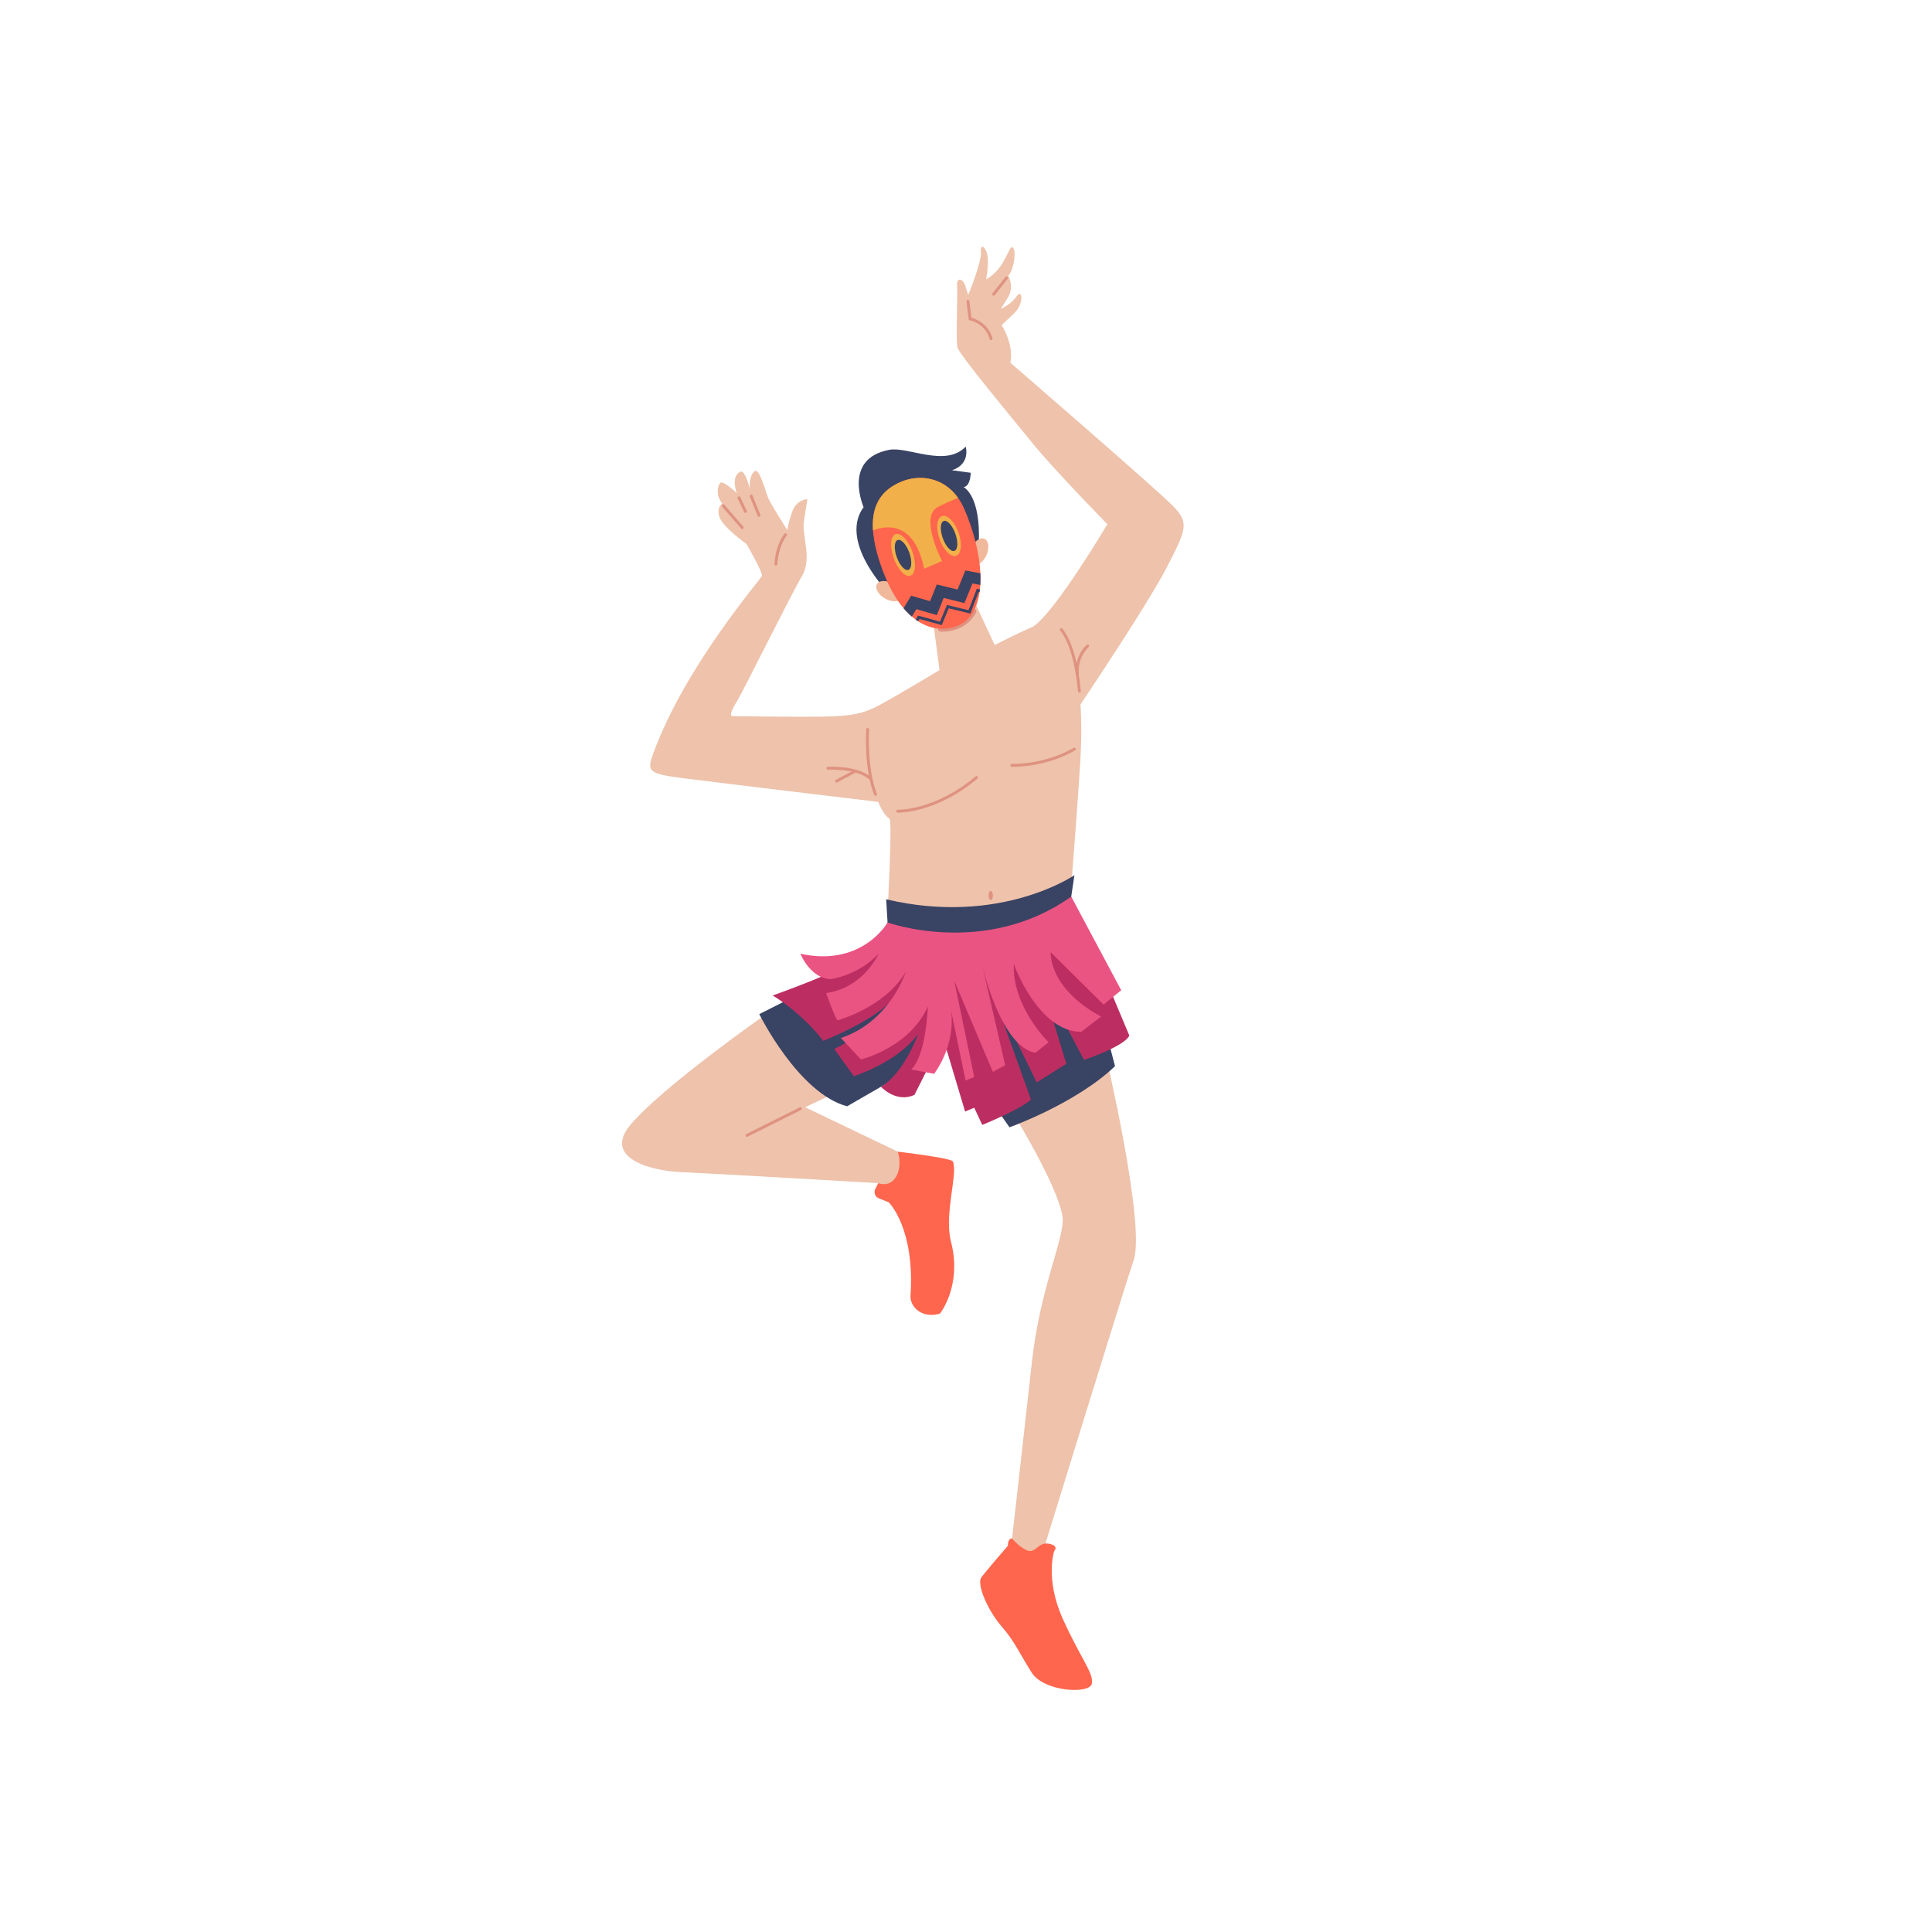 <svg xmlns="http://www.w3.org/2000/svg" viewBox="0.0 0.0 512.0 512.0" height="512.0px" width="512.0px"><path fill="#EEC2AB" fill-opacity="1.0"  filling="0" d="M273.803 166.052 C279.673 162.206 293.467 138.922 293.467 138.922 C293.467 138.922 279.574 124.75 273.803 117.663 C268.032 110.577 254.208 93.968 253.732 92.07 C253.258 90.172 253.859 77.771 253.637 75.683 C253.416 73.595 255.061 73.564 255.789 75.683 C256.517 77.803 256.579 78.183 256.579 78.183 C256.579 78.183 260.186 69.578 259.948 66.779 C259.711 63.979 261.751 65.829 261.799 68.819 C261.846 71.808 261.324 74.039 261.324 74.039 C261.324 74.039 263.982 72.758 265.88 69.389 C267.779 66.02 267.873 64.786 268.585 65.877 C269.296 66.969 268.632 71.714 267.208 73.042 C267.208 73.042 268.916 75.984 267.066 78.926 C265.216 81.868 265.216 81.868 265.216 81.868 C265.216 81.868 267.873 80.777 269.391 78.546 C270.91 76.316 271.479 80.397 268.822 82.96 C266.165 85.522 265.453 86.139 265.453 86.139 C265.453 86.139 268.728 91.216 267.779 96.152 C267.779 96.152 306.88 129.939 311.056 134.304 C315.232 138.669 314.283 140.473 309.158 150.438 C304.032 160.403 286.342 186.671 286.342 186.671 L273.803 166.052 Z"></path>
<path fill="#DF9280" fill-opacity="1.0"  filling="0" d="M285.554 179.296 C285.365 179.296 285.201 179.153 285.178 178.961 C284.577 173.857 287.87 171.019 288.01 170.9 C288.17 170.766 288.408 170.786 288.544 170.946 C288.68 171.106 288.659 171.344 288.499 171.48 C288.468 171.507 285.379 174.188 285.931 178.872 C285.957 179.08 285.807 179.268 285.599 179.293 C285.584 179.296 285.569 179.296 285.554 179.296 Z"></path>
<path fill="#DF9280" fill-opacity="1.0"  filling="0" d="M262.654 90.141 C262.489 90.141 262.336 90.033 262.289 89.866 C261.105 85.724 257.181 84.915 257.014 84.883 L256.744 84.83 L256.141 79.937 C256.115 79.729 256.263 79.539 256.471 79.513 C256.679 79.482 256.868 79.635 256.895 79.843 L257.432 84.2 C258.438 84.467 261.878 85.659 263.02 89.655 C263.078 89.856 262.962 90.066 262.76 90.124 C262.723 90.136 262.687 90.141 262.654 90.141 Z"></path>
<path fill="#DF9280" fill-opacity="1.0"  filling="0" d="M263.318 78.357 C263.235 78.357 263.152 78.33 263.083 78.275 C262.919 78.145 262.89 77.905 263.02 77.741 L266.437 73.423 C266.569 73.259 266.807 73.231 266.971 73.361 C267.135 73.491 267.163 73.73 267.033 73.894 L263.617 78.212 C263.54 78.307 263.43 78.357 263.318 78.357 Z"></path>
<path fill="#EEC2AB" fill-opacity="1.0"  filling="0" d="M232.332 187.261 C228.424 189.096 226.082 189.792 217.794 189.919 C209.506 190.046 195.112 189.761 194.162 189.792 C193.213 189.822 193.909 188.084 195.333 185.805 C196.756 183.528 209.791 157.27 212.542 152.619 C215.295 147.969 212.471 142.037 213.028 138.289 C213.586 134.54 213.965 132.262 213.965 132.262 C213.965 132.262 211.071 132.358 209.932 135.631 C208.793 138.906 208.651 140.519 208.651 140.519 C208.651 140.519 204.522 133.97 203.716 132.262 C202.909 130.554 201.344 124.006 200.014 124.86 C198.685 125.714 198.354 128.989 198.971 130.601 C198.971 130.601 197.642 124.433 196.219 125.002 C194.795 125.571 194.178 127.659 195.269 130.697 C195.269 130.697 191.52 127.09 190.809 128.039 C190.097 128.989 189.717 131.314 191.425 133.496 C191.425 133.496 189.811 134.303 190.666 137.008 C191.52 139.712 197.831 144.172 197.831 144.172 C197.831 144.172 202.197 151.67 201.912 152.619 C201.627 153.569 181.851 176.092 173.25 199.314 C171.352 204.439 171.542 205.008 181.128 206.242 C190.713 207.476 232.745 212.511 232.745 212.511 L232.332 187.261 Z"></path>
<path fill="#DF9280" fill-opacity="1.0"  filling="0" d="M205.616 149.869 C205.607 149.869 205.597 149.869 205.588 149.868 C205.378 149.854 205.221 149.671 205.236 149.462 C205.621 144.081 207.801 141.56 207.893 141.456 C208.031 141.299 208.271 141.283 208.428 141.422 C208.585 141.56 208.6 141.8 208.461 141.957 C208.441 141.982 206.357 144.413 205.994 149.516 C205.979 149.716 205.812 149.869 205.616 149.869 Z"></path>
<path fill="#DF9280" fill-opacity="1.0"  filling="0" d="M230.567 206.622 C230.476 206.622 230.385 206.59 230.314 206.526 C227.07 203.625 219.505 203.961 219.431 203.964 C219.23 203.988 219.043 203.812 219.033 203.603 C219.023 203.394 219.185 203.215 219.394 203.206 C219.717 203.19 227.346 202.856 230.819 205.96 C230.976 206.1 230.989 206.339 230.85 206.495 C230.775 206.579 230.671 206.622 230.567 206.622 Z"></path>
<path fill="#DF9280" fill-opacity="1.0"  filling="0" d="M221.69 207.382 C221.555 207.382 221.423 207.308 221.356 207.18 C221.257 206.995 221.328 206.764 221.513 206.667 L226.52 204.008 C226.704 203.908 226.934 203.98 227.033 204.165 C227.131 204.351 227.06 204.581 226.875 204.679 L221.869 207.337 C221.811 207.368 221.75 207.382 221.69 207.382 Z"></path>
<path fill="#DF9280" fill-opacity="1.0"  filling="0" d="M201.154 136.961 C201.005 136.961 200.862 136.872 200.803 136.725 L198.715 131.6 C198.636 131.405 198.729 131.185 198.923 131.105 C199.115 131.024 199.338 131.118 199.417 131.313 L201.505 136.438 C201.584 136.633 201.491 136.854 201.298 136.933 C201.25 136.952 201.201 136.961 201.154 136.961 Z"></path>
<path fill="#DF9280" fill-opacity="1.0"  filling="0" d="M197.548 135.917 C197.406 135.917 197.269 135.837 197.205 135.7 L195.497 132.093 C195.406 131.904 195.487 131.678 195.678 131.587 C195.866 131.499 196.093 131.578 196.184 131.769 L197.892 135.375 C197.982 135.565 197.901 135.791 197.71 135.881 C197.657 135.906 197.603 135.917 197.548 135.917 Z"></path>
<path fill="#DF9280" fill-opacity="1.0"  filling="0" d="M196.694 140.188 C196.587 140.188 196.483 140.144 196.408 140.058 L191.378 134.268 C191.24 134.11 191.257 133.87 191.415 133.733 C191.573 133.593 191.814 133.613 191.95 133.77 L196.98 139.559 C197.119 139.718 197.101 139.958 196.944 140.095 C196.871 140.157 196.782 140.188 196.694 140.188 Z"></path>
<path fill="#EEC2AB" fill-opacity="1.0"  filling="0" d="M246.978 162.397 L248.987 177.581 C248.987 177.581 237.316 184.604 232.332 187.262 C227.348 189.92 230.45 213.456 235.7 216.968 C236.553 217.538 235.226 241.358 235.226 241.358 C235.226 241.358 262.179 248.856 283.913 234.43 C283.913 234.43 286.19 205.863 286.476 197.891 C286.761 189.92 286.604 168.091 278.409 164.58 C277.08 164.01 263.604 170.939 263.604 170.939 L256.96 156.672 L246.978 162.397 Z"></path>
<path fill="#DF9280" fill-opacity="1.0"  filling="0" d="M249.734 167.401 C249.591 167.401 249.449 167.399 249.307 167.393 C248.888 167.377 248.561 167.024 248.577 166.605 C248.593 166.186 248.948 165.843 249.364 165.876 C250.884 165.928 252.408 165.633 253.763 165.01 C255.249 164.328 256.444 163.195 257.315 161.644 C257.52 161.277 257.981 161.147 258.35 161.354 C258.715 161.56 258.845 162.023 258.639 162.388 C257.606 164.224 256.18 165.57 254.398 166.389 C252.956 167.054 251.352 167.401 249.734 167.401 Z"></path>
<path fill="#DF9280" fill-opacity="1.0"  filling="0" d="M238.019 215.352 C237.947 215.352 237.907 215.351 237.9 215.351 C237.692 215.342 237.528 215.166 237.536 214.957 C237.543 214.749 237.685 214.601 237.929 214.592 C238.021 214.607 247.794 214.831 258.549 205.753 C258.709 205.62 258.949 205.639 259.084 205.798 C259.22 205.958 259.199 206.197 259.039 206.332 C248.689 215.07 239.181 215.352 238.019 215.352 Z"></path>
<path fill="#DF9280" fill-opacity="1.0"  filling="0" d="M268.56 203.212 C268.297 203.212 268.151 203.206 268.141 203.205 C267.931 203.196 267.769 203.019 267.78 202.809 C267.789 202.599 267.969 202.417 268.176 202.447 C268.26 202.448 276.522 202.763 284.548 198.194 C284.728 198.089 284.96 198.154 285.065 198.336 C285.168 198.517 285.105 198.75 284.922 198.853 C277.74 202.942 270.369 203.212 268.56 203.212 Z"></path>
<path fill="#DF9280" fill-opacity="1.0"  filling="0" d="M263.128 237.31 C263.128 237.974 262.873 238.511 262.558 238.511 C262.244 238.511 261.989 237.974 261.989 237.31 C261.989 236.647 262.244 236.109 262.558 236.109 C262.873 236.109 263.128 236.647 263.128 237.31 Z"></path>
<path fill="#DF9280" fill-opacity="1.0"  filling="0" d="M232.023 210.888 C231.872 210.888 231.729 210.798 231.669 210.648 C228.94 203.778 229.53 193.713 229.557 193.288 C229.569 193.079 229.726 192.919 229.959 192.932 C230.168 192.946 230.328 193.126 230.315 193.335 C230.307 193.437 229.709 203.658 232.375 210.368 C232.452 210.563 232.358 210.784 232.162 210.861 C232.117 210.879 232.069 210.888 232.023 210.888 Z"></path>
<path fill="#DF9280" fill-opacity="1.0"  filling="0" d="M286.062 183.529 C285.87 183.529 285.705 183.382 285.685 183.187 C284.921 175.499 283.333 170.088 280.966 167.105 C280.835 166.941 280.862 166.702 281.027 166.571 C281.191 166.441 281.43 166.467 281.561 166.633 C284.02 169.732 285.663 175.276 286.44 183.111 C286.461 183.32 286.309 183.506 286.1 183.527 C286.087 183.528 286.075 183.529 286.062 183.529 Z"></path>
<path fill="#EEC2AB" fill-opacity="1.0"  filling="0" d="M269.249 296.261 C269.249 296.261 282.014 317.283 281.634 323.736 C281.255 330.189 275.56 342.147 273.472 360.939 C271.384 379.73 267.967 409.911 267.967 409.911 L271.763 414.656 L276.319 411.429 C276.319 411.429 298.327 340.035 300.425 333.986 C303.651 324.685 293.022 279.589 293.022 279.589 L269.249 296.261 Z"></path>
<path fill="#FF664D" fill-opacity="1.0"  filling="0" d="M289.326 446.257 C289.326 446.272 289.31 446.302 289.31 446.317 C288.475 448.99 276.57 448.321 273.381 443.219 C270.146 438.102 268.825 434.868 265.409 430.98 C261.993 427.093 258.667 419.88 260.095 417.982 C260.246 417.784 260.444 417.526 260.686 417.237 C262.63 414.792 267.11 409.63 267.11 409.63 C267.11 409.63 267.034 407.626 268.219 407.717 C268.219 407.717 270.102 410.056 272.288 410.906 C274.475 411.756 275.037 408.583 277.938 409.099 C280.823 409.63 279.365 411.058 279.365 411.058 C279.365 411.058 276.89 418.453 281.643 428.991 C286.38 439.53 289.994 443.508 289.326 446.257 Z"></path>
<path fill="#EEC2AB" fill-opacity="1.0"  filling="0" d="M225.64 287.609 L213.365 293.43 L237.915 305.198 L243.356 311.273 L237.156 316.84 L232.727 313.55 C232.727 313.55 189.577 311.02 180.718 310.64 C171.861 310.26 159.839 306.717 167.052 298.112 C175.535 287.993 202.863 268.881 202.863 268.881 L225.64 287.609 Z"></path>
<path fill="#DF9280" fill-opacity="1.0"  filling="0" d="M197.928 301.276 C197.789 301.276 197.655 301.199 197.588 301.065 C197.494 300.878 197.57 300.65 197.758 300.556 L211.931 293.471 C212.118 293.38 212.345 293.453 212.44 293.642 C212.533 293.828 212.457 294.056 212.27 294.151 L198.096 301.236 C198.042 301.261 197.985 301.276 197.928 301.276 Z"></path>
<path fill="#FF664D" fill-opacity="1.0"  filling="0" d="M249.086 348.132 C248.599 348.268 248.129 348.359 247.673 348.42 C243.649 348.876 241.129 345.945 241.296 343.379 C242.496 325.355 235.51 318.613 235.51 318.613 L232.884 317.565 C231.912 317.17 231.487 316.031 231.957 315.106 L232.731 313.556 C232.731 313.556 235.798 314.817 237.499 311.78 C239.215 308.743 237.91 305.205 237.91 305.205 C237.91 305.205 247.932 306.374 251.363 307.3 C252.016 307.467 252.426 307.634 252.502 307.786 C253.974 310.748 250.118 321.741 252.015 329.045 C255.053 340.706 249.086 348.132 249.086 348.132 Z"></path>
<path fill="#394363" fill-opacity="1.0"  filling="0" d="M235.211 244.465 C235.211 244.465 235.13 251.165 225.387 256.353 C215.644 261.541 201.218 268.754 201.218 268.754 C201.218 268.754 211.594 289.76 224.501 293.177 L252.341 277.106 L267.526 298.744 C267.526 298.744 284.988 292.544 295.491 282.547 L283.725 237.309 L258.183 244.585 L235.211 244.465 Z"></path>
<path fill="#BC2E61" fill-opacity="1.0"  filling="0" d="M235.211 244.465 C235.211 244.465 233.612 251.038 226.146 254.961 C218.68 258.884 204.761 263.819 204.761 263.819 C204.761 263.819 212.1 267.995 218.174 275.84 C218.174 275.84 230.955 270.779 235.763 265.59 C235.763 265.59 232.853 272.296 221.084 277.991 L226.273 285.204 C226.273 285.204 237.915 281.534 243.356 273.942 C243.356 273.942 239.588 284.468 233.457 288.007 C233.457 288.007 237.535 292.417 242.344 290.14 L249.937 275.081 L255.757 294.568 L258.182 293.556 L260.313 298.111 C260.313 298.111 270.31 294.062 273.22 291.405 L262.97 262.807 L274.738 286.849 L282.584 281.915 L275.371 258.251 L287.265 280.902 C287.265 280.902 297.895 277.359 299.287 274.449 L283.724 237.31 L258.182 244.586 L235.211 244.465 Z"></path>
<path fill="#EA5482" fill-opacity="1.0"  filling="0" d="M297.136 262.427 L283.724 237.309 L270.309 241.041 L236.748 244.502 L235.211 244.465 C235.211 244.465 228.55 256.353 212.1 252.746 C212.1 252.746 214.725 259.295 220.135 259.484 C220.135 259.484 227.269 258.678 232.939 252.651 C230.561 257.15 226.321 262.074 218.933 263.186 C218.933 263.186 221.59 270.525 221.97 270.399 C222.35 270.272 234.625 266.877 240.065 257.502 C240.065 257.502 235.889 270.778 222.856 275.081 L228.17 280.775 C228.17 280.775 241.078 277.612 245.886 266.729 C245.886 266.729 245.506 279.636 241.457 283.432 L247.531 284.571 C247.531 284.571 253.352 277.297 252.023 267.71 L255.883 286.343 L258.181 285.429 L252.879 259.896 L263.127 284.065 L266.385 282.294 L260.253 255.64 C260.864 258.239 265.631 277.353 274.357 279.004 L277.9 276.219 C277.9 276.219 268.199 266.818 268.662 255.467 C268.662 255.467 275.072 273.436 286.547 273.436 L291.82 269.387 C291.82 269.387 278.787 263.187 278.407 252.304 L292.453 266.223 L297.136 262.427 Z"></path>
<path fill="#394363" fill-opacity="1.0"  filling="0" d="M234.846 238.321 L235.211 244.465 C235.211 244.465 261.107 253.807 283.885 237.61 L284.735 231.931 C284.735 231.93 265.058 245.471 234.846 238.321 Z"></path>
<path fill="#394363" fill-opacity="1.0"  filling="0" d="M234.181 155.658 C234.181 155.658 222.508 143.035 228.867 134.398 C228.867 134.398 223.182 121.58 235.639 119.213 C240.634 118.264 250.6 123.959 255.915 118.359 C255.915 118.359 257.338 122.915 252.308 124.623 L257.244 125.288 C257.244 125.288 257.244 128.894 255.345 129.084 C255.345 129.084 259.995 131.172 259.382 144.269 L234.181 155.658 Z"></path>
<path fill="#F1B99B" fill-opacity="1.0"  filling="0" d="M236.755 154.739 C238.548 155.774 239.502 157.478 238.885 158.545 C238.27 159.612 236.317 159.638 234.524 158.603 C232.731 157.567 231.777 155.863 232.393 154.796 C233.009 153.73 234.962 153.704 236.755 154.739 Z"></path>
<path fill="#F1B99B" fill-opacity="1.0"  filling="0" d="M261.426 147.114 C260.595 149.011 259.008 150.148 257.88 149.655 C256.751 149.161 256.51 147.223 257.339 145.326 C258.169 143.43 259.757 142.292 260.885 142.786 C262.014 143.28 262.256 145.217 261.426 147.114 Z"></path>
<path fill="#FF664D" fill-opacity="1.0"  filling="0" d="M259.79 155.024 C259.76 155.419 259.73 155.798 259.684 156.178 C259.669 156.436 259.624 156.694 259.593 156.938 C259.001 161.007 257.285 164.226 254.081 165.699 C251.181 167.035 247.232 167.171 243.314 164.651 C243.101 164.515 242.889 164.363 242.676 164.211 C242.343 163.968 241.993 163.71 241.66 163.406 C240.915 162.784 240.172 162.039 239.458 161.189 C237.454 158.836 235.571 155.601 233.946 151.258 C232.336 146.961 231.547 143.454 231.349 140.538 C230.848 133.082 234.34 129.665 238.516 127.798 C243.542 125.55 249.996 126.416 253.914 131.958 C254.521 132.808 255.068 133.781 255.539 134.858 C257.938 140.34 259.548 146.505 259.806 151.926 C259.852 153.004 259.852 154.037 259.79 155.024 Z"></path>
<path fill="#F1B049" fill-opacity="1.0"  filling="0" d="M241.78 146.18 C242.871 149.216 242.652 152.073 241.291 152.561 C239.93 153.049 237.943 150.985 236.853 147.95 C235.762 144.915 235.981 142.058 237.342 141.569 C238.702 141.081 240.69 143.145 241.78 146.18 Z"></path>
<path fill="#394363" fill-opacity="1.0"  filling="0" d="M240.978 146.469 C241.763 148.655 241.655 150.694 240.738 151.024 C239.82 151.354 238.44 149.848 237.655 147.663 C236.869 145.477 236.977 143.438 237.894 143.108 C238.812 142.779 240.192 144.283 240.978 146.469 Z"></path>
<path fill="#F1B049" fill-opacity="1.0"  filling="0" d="M254.015 141.126 C255.055 144.023 254.779 146.774 253.398 147.271 C252.016 147.768 250.052 145.821 249.012 142.924 C247.971 140.027 248.248 137.276 249.629 136.779 C251.011 136.283 252.975 138.229 254.015 141.126 Z"></path>
<path fill="#394363" fill-opacity="1.0"  filling="0" d="M253.174 141.428 C253.96 143.614 253.852 145.653 252.935 145.983 C252.017 146.313 250.637 144.807 249.852 142.622 C249.066 140.436 249.174 138.397 250.091 138.067 C251.009 137.738 252.389 139.242 253.174 141.428 Z"></path>
<path fill="#394363" fill-opacity="1.0"  filling="0" d="M259.79 155.024 L257.71 154.63 L255.584 159.823 L250.087 158.456 L248.265 163.012 L242.844 161.433 L241.66 163.407 C240.915 162.785 240.172 162.04 239.458 161.19 L241.462 157.865 L246.473 159.324 L248.265 154.89 L253.778 156.241 L255.828 151.185 L259.806 151.929 C259.852 153.004 259.852 154.037 259.79 155.024 Z"></path>
<path fill="#394363" fill-opacity="1.0"  filling="0" d="M259.685 156.178 C259.67 156.436 259.625 156.694 259.594 156.938 L259.351 156.877 L257.15 162.602 L251.41 161.206 L249.573 165.655 L243.666 164.03 L243.316 164.652 C243.103 164.516 242.891 164.364 242.678 164.212 L243.286 163.134 L249.116 164.744 L250.953 160.325 L256.679 161.706 L258.88 155.997 L259.685 156.178 Z"></path>
<path fill="#F1B049" fill-opacity="1.0"  filling="0" d="M249.648 148.662 L244.91 150.727 C242.389 138.442 235.373 139.035 231.35 140.538 C230.849 133.082 234.341 129.665 238.517 127.798 C243.543 125.55 249.997 126.416 253.915 131.958 C252.381 132.55 250.544 133.325 248.6 134.312 C243.467 136.893 249.648 148.662 249.648 148.662 Z"></path></svg>